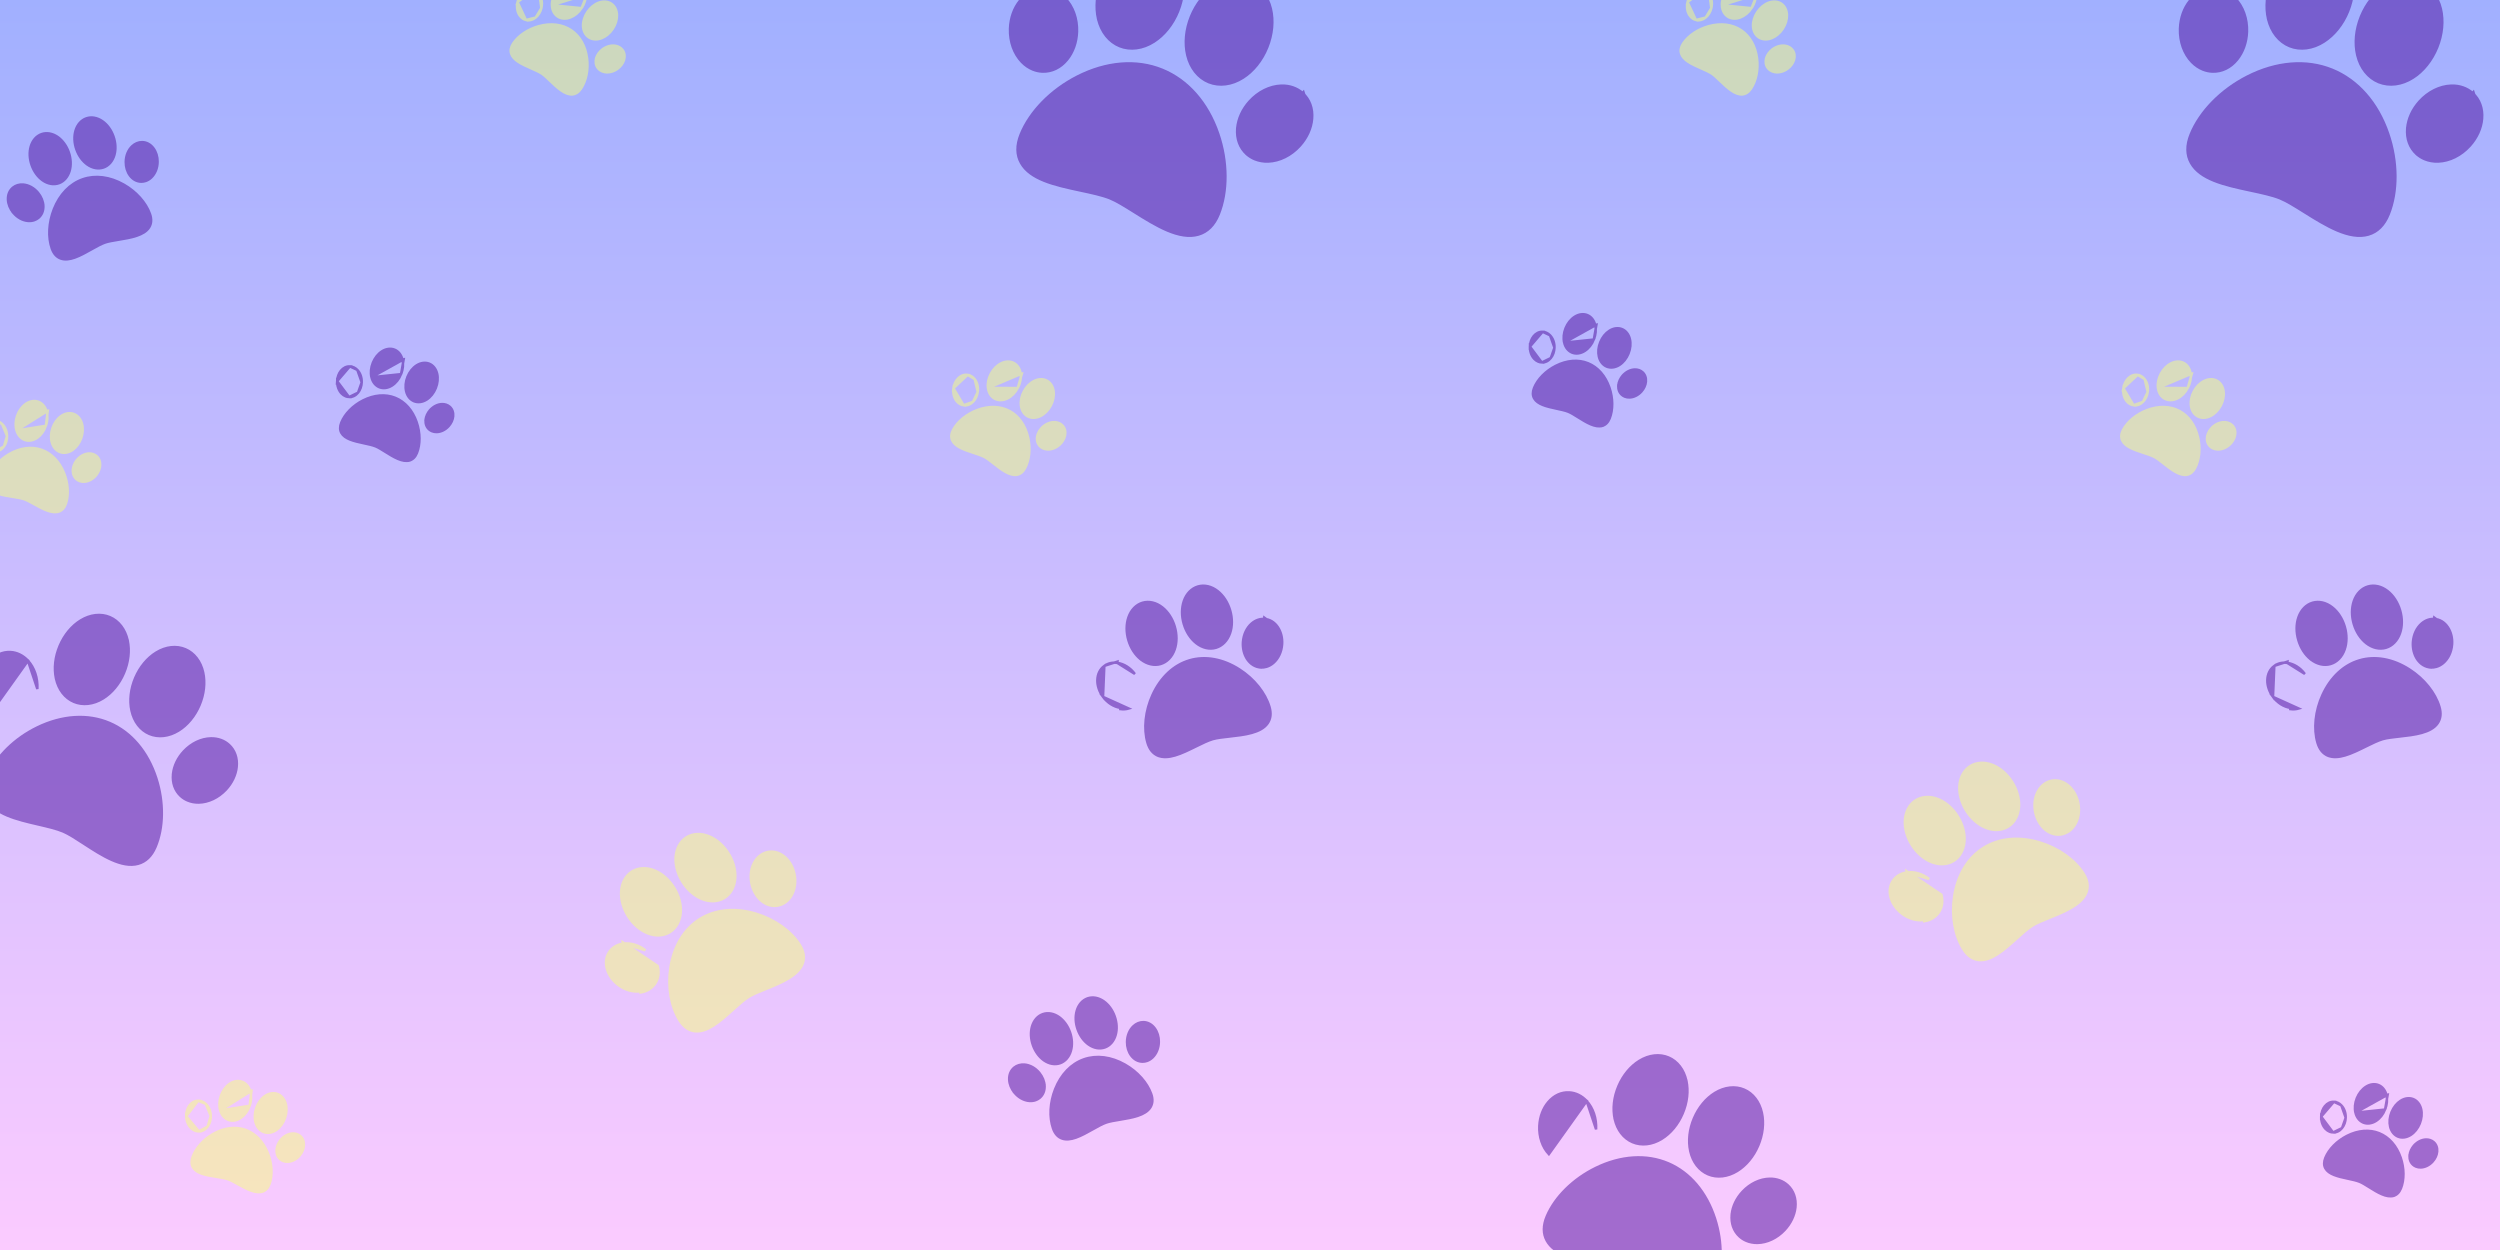 <svg width="2000" height="1000" viewBox="0 0 2000 1000" fill="none" xmlns="http://www.w3.org/2000/svg">
<rect x="0" y="0" width="2000" height="1000" fill="#808080" stroke="none"/>
<g clip-path="url(#clip0)">
<rect width="2000" height="1000" fill="url(#paint0_linear)"/>
<g opacity="0.5">
<path d="M922.039 555.906L922.039 555.906C928.535 541.724 939.068 531.946 951.641 528.254C964.214 524.563 978.361 527.096 991.493 535.516C1003.31 543.094 1012.29 554.336 1015.58 565.517C1017.12 570.779 1016.55 575.178 1014.05 578.72C1011.4 582.483 1006.85 584.797 1001.33 586.326C995.828 587.853 989.533 588.552 983.535 589.216L983.632 590.096L983.535 589.216L983.446 589.226C978.399 589.785 973.497 590.328 970.153 591.31C966.292 592.443 961.582 594.77 956.716 597.173L956.647 597.207C950.996 599.998 945.347 602.785 940.005 604.353C934.987 605.827 930.39 606.177 926.412 604.56L926.035 605.487L926.412 604.56C922.423 602.939 919.566 599.512 917.996 594.164C914.714 582.983 916.193 568.67 922.039 555.906Z" fill="#4B0B9D" stroke="#4B0B9D" stroke-width="2"/>
<path d="M974.146 472.875L974.146 472.875C978.693 476.455 982.245 481.909 984.108 488.255C985.971 494.601 985.931 501.11 984.041 506.58C981.988 512.522 977.848 516.719 972.754 518.214C967.661 519.709 961.909 518.417 956.97 514.527C952.424 510.947 948.871 505.492 947.008 499.147C945.145 492.801 945.186 486.292 947.075 480.822C949.128 474.88 953.268 470.683 958.362 469.188C963.455 467.693 969.207 468.985 974.146 472.875Z" fill="#4B0B9D" stroke="#4B0B9D" stroke-width="2"/>
<path d="M1022.36 501.852L1022.36 501.852C1019.65 497.747 1015.75 495.403 1011.41 495.149M1022.36 501.852L1011.41 495.149M1022.36 501.852C1024.82 505.572 1026.02 510.371 1025.69 515.372L1025.69 515.441C1025.27 521.538 1022.67 526.989 1018.62 530.437L1018.62 530.437C1016.95 531.864 1015.07 532.881 1013.13 533.453C1011.66 533.884 1010.14 534.063 1008.64 533.975L1008.58 534.974L1008.64 533.975C1004.29 533.721 1000.4 531.377 997.682 527.273L996.848 527.824L997.682 527.273C995.22 523.552 994.022 518.754 994.35 513.752L993.354 513.687L994.35 513.752C994.752 507.627 997.355 502.148 1001.42 498.687L1001.42 498.687C1004.36 496.184 1007.91 494.944 1011.41 495.149M1022.36 501.852L1011.47 494.151L1011.41 495.149" fill="#4B0B9D" stroke="#4B0B9D" stroke-width="2"/>
<path d="M912.666 527.534L912.048 528.319L912.666 527.534C908.12 523.954 904.568 518.499 902.705 512.153C900.842 505.808 900.882 499.298 902.771 493.829C904.824 487.886 908.965 483.69 914.058 482.195C919.152 480.699 924.904 481.991 929.843 485.881C934.389 489.461 937.941 494.916 939.804 501.262C941.667 507.608 941.627 514.117 939.738 519.586C937.685 525.529 933.545 529.725 928.451 531.221C923.357 532.716 917.606 531.424 912.666 527.534Z" fill="#4B0B9D" stroke="#4B0B9D" stroke-width="2"/>
<path d="M893.917 529.296L893.783 530.286C889.956 529.769 886.299 530.646 883.467 532.709L893.917 529.296ZM893.917 529.296L893.783 530.286M893.917 529.296L893.783 530.286M882.421 557.501L882.379 557.445C879.4 553.415 877.814 548.73 877.874 544.269C877.94 539.349 879.949 535.272 883.467 532.709L882.421 557.501ZM882.421 557.501C886.068 562.405 891.2 565.586 896.471 566.298C896.471 566.298 896.471 566.298 896.471 566.298L896.337 567.289C898.651 567.601 900.92 567.435 903.009 566.822L882.421 557.501ZM893.783 530.286C899.073 531.001 904.225 534.203 907.874 539.139L893.783 530.286Z" fill="#4B0B9D" stroke="#4B0B9D" stroke-width="2"/>
</g>
<g opacity="0.5">
<path d="M290.333 320.386L290.333 320.386C299.266 315.829 308.445 315.118 316.208 318.256C323.97 321.393 330.078 328.282 333.337 337.766C336.272 346.306 336.304 355.543 333.512 362.452C332.211 365.672 330.225 367.586 327.654 368.343L327.937 369.302L327.654 368.343C324.906 369.152 321.758 368.535 318.367 367.105C314.986 365.679 311.53 363.518 308.21 361.44L308.136 361.393C305.365 359.659 302.636 357.95 300.512 357.092C298.066 356.103 294.713 355.386 291.293 354.654L291.219 354.638C287.217 353.781 283.257 352.931 279.946 351.592C276.835 350.335 274.444 348.704 273.129 346.382L273.129 346.382C271.82 344.069 271.731 341.295 273.055 338.019C275.847 331.11 282.289 324.489 290.333 320.386Z" fill="#4B0B9D" stroke="#4B0B9D" stroke-width="2"/>
<path d="M349.712 298.923L349.712 298.923C350.563 302.491 350.185 306.617 348.602 310.533C347.02 314.448 344.425 317.678 341.334 319.653C337.979 321.796 334.306 322.234 331.239 320.995C328.173 319.755 325.835 316.888 324.912 313.016C324.061 309.448 324.439 305.322 326.021 301.407C327.603 297.491 330.199 294.261 333.29 292.286C336.644 290.143 340.317 289.705 343.384 290.944C346.451 292.184 348.788 295.051 349.712 298.923Z" fill="#4B0B9D" stroke="#4B0B9D" stroke-width="2"/>
<path d="M362.548 332.933L362.548 332.933C362.309 335.729 361.024 338.579 358.892 340.937L358.861 340.971C356.252 343.841 352.824 345.514 349.487 345.633L349.487 345.633C348.109 345.683 346.796 345.453 345.624 344.979C344.74 344.621 343.934 344.125 343.235 343.502L343.235 343.502C341.221 341.707 340.218 339.063 340.481 335.982L339.485 335.897L340.481 335.982C340.719 333.186 342.004 330.336 344.137 327.977L343.396 327.307L344.137 327.977C346.751 325.087 350.192 323.401 353.542 323.281L353.542 323.281C355.96 323.195 358.172 323.967 359.794 325.413C361.807 327.207 362.811 329.851 362.548 332.933Z" fill="#4B0B9D" stroke="#4B0B9D" stroke-width="2"/>
<path d="M297.167 301.803L297.167 301.803C298.09 305.675 300.427 308.542 303.494 309.782C306.561 311.021 310.234 310.583 313.589 308.44C316.68 306.465 319.275 303.235 320.857 299.32L297.167 301.803ZM297.167 301.803C296.316 298.235 296.694 294.109 298.276 290.193C299.858 286.278 302.454 283.048 305.545 281.073C308.899 278.93 312.572 278.492 315.639 279.731C318.706 280.971 321.043 283.838 321.966 287.71L322.939 287.478M297.167 301.803L322.939 287.478M322.939 287.478L321.966 287.71C322.817 291.278 322.439 295.404 320.857 299.32L322.939 287.478Z" fill="#4B0B9D" stroke="#4B0B9D" stroke-width="2"/>
<path d="M285.868 295.931L285.868 295.931C284.189 294.188 282.061 293.207 279.89 293.12L285.868 295.931ZM285.868 295.931C288.194 298.345 289.498 301.948 289.369 305.843M285.868 295.931L289.369 305.843M269.751 304.957L269.753 304.912C269.858 301.734 270.914 298.791 272.685 296.615C274.637 294.216 277.195 293.012 279.89 293.12L269.751 304.957ZM269.751 304.957C269.634 308.834 270.937 312.419 273.254 314.824C274.211 315.817 275.315 316.564 276.487 317.037C277.371 317.395 278.296 317.598 279.231 317.635L269.751 304.957ZM289.369 305.843C289.264 309.021 288.208 311.964 286.437 314.14L289.369 305.843ZM286.437 314.14C284.485 316.539 281.927 317.743 279.232 317.635L286.437 314.14Z" fill="#4B0B9D" stroke="#4B0B9D" stroke-width="2"/>
</g>
<g opacity="0.5">
<path d="M431.079 20.951L431.079 20.951C440.752 18.305 449.884 19.476 456.846 24.126C463.809 28.776 468.388 36.763 469.65 46.711C470.787 55.67 468.941 64.721 464.802 70.918C462.873 73.805 460.539 75.276 457.869 75.495L457.95 76.491L457.869 75.495C455.014 75.728 452.057 74.484 449.027 72.394C446.007 70.31 443.063 67.492 440.234 64.781L440.171 64.721C437.811 62.459 435.486 60.231 433.582 58.959C431.388 57.494 428.251 56.11 425.051 54.697L424.982 54.667C421.238 53.014 417.533 51.376 414.563 49.393C411.773 47.529 409.764 45.446 408.948 42.905L408.948 42.905C408.137 40.374 408.614 37.64 410.576 34.701C414.715 28.505 422.368 23.332 431.079 20.951Z" fill="#F5FF7D" stroke="#F5FF7D" stroke-width="2"/>
<path d="M493.581 12.01L493.581 12.01C493.689 15.676 492.48 19.64 490.134 23.151C487.789 26.663 484.591 29.298 481.163 30.603C477.443 32.019 473.758 31.701 471.007 29.864C468.256 28.027 466.551 24.745 466.434 20.766C466.326 17.099 467.535 13.136 469.881 9.624C472.226 6.112 475.424 3.478 478.852 2.172C482.572 0.756 486.257 1.074 489.008 2.911C491.759 4.748 493.464 8.031 493.581 12.01Z" fill="#F5FF7D" stroke="#F5FF7D" stroke-width="2"/>
<path d="M499.234 47.919L499.234 47.919C498.432 50.608 496.594 53.137 494.026 55.013L493.99 55.04C490.851 57.319 487.155 58.26 483.864 57.699L483.864 57.699C482.504 57.467 481.266 56.974 480.214 56.272C479.421 55.742 478.733 55.093 478.175 54.34L478.175 54.34C476.569 52.174 476.124 49.381 477.008 46.417L476.05 46.132L477.008 46.417C477.81 43.728 479.648 41.199 482.215 39.324L481.626 38.517L482.215 39.324C485.362 37.025 489.074 36.074 492.378 36.638L492.378 36.638C494.764 37.045 496.773 38.251 498.067 39.996C499.673 42.163 500.118 44.956 499.234 47.919Z" fill="#F5FF7D" stroke="#F5FF7D" stroke-width="2"/>
<path d="M441.548 4.145L441.548 4.145C441.665 8.124 443.37 11.407 446.121 13.244C448.872 15.081 452.557 15.399 456.277 13.982C459.706 12.677 462.903 10.043 465.249 6.531L441.548 4.145ZM441.548 4.145C441.441 0.478 442.65 -3.485 444.995 -6.996C447.34 -10.508 450.538 -13.143 453.966 -14.448C457.686 -15.865 461.372 -15.547 464.123 -13.709C466.873 -11.872 468.579 -8.59 468.696 -4.611L469.695 -4.64M441.548 4.145L469.695 -4.64M469.695 -4.64L468.696 -4.611C468.803 -0.944 467.594 3.019 465.249 6.531L469.695 -4.64Z" fill="#F5FF7D" stroke="#F5FF7D" stroke-width="2"/>
<path d="M431.68 -3.902L431.68 -3.902C430.39 -5.95 428.506 -7.343 426.399 -7.87L431.68 -3.902ZM431.68 -3.902C433.466 -1.065 434.01 2.727 433.092 6.515M431.68 -3.902L433.092 6.515M414.064 1.658L414.075 1.615C414.824 -1.476 416.456 -4.142 418.633 -5.913C421.031 -7.864 423.782 -8.524 426.398 -7.87L414.064 1.658ZM414.064 1.658C413.161 5.431 413.707 9.206 415.487 12.031C416.223 13.199 417.151 14.154 418.203 14.856C418.996 15.386 419.86 15.772 420.768 15.999L414.064 1.658ZM433.092 6.515C432.343 9.605 430.71 12.272 428.534 14.043L433.092 6.515ZM428.534 14.043C426.136 15.994 423.386 16.653 420.768 15.999L428.534 14.043Z" fill="#F5FF7D" stroke="#F5FF7D" stroke-width="2"/>
</g>
<g opacity="0.5">
<path d="M781.589 328.124L781.589 328.124C790.958 324.546 800.16 324.819 807.543 328.766C814.927 332.714 820.264 340.215 822.493 349.993C824.5 358.798 823.546 367.986 820.033 374.557C818.396 377.619 816.216 379.311 813.58 379.789L813.759 380.773L813.58 379.789C810.762 380.301 807.697 379.351 804.478 377.567C801.268 375.788 798.063 373.271 794.983 370.85L794.914 370.796C792.345 368.776 789.813 366.786 787.794 365.706C785.467 364.462 782.21 363.391 778.887 362.298L778.815 362.274C774.928 360.996 771.081 359.727 767.931 358.043C764.972 356.462 762.769 354.584 761.71 352.135L761.71 352.135C760.654 349.696 760.862 346.928 762.528 343.812C766.042 337.241 773.153 331.345 781.589 328.124Z" fill="#F5FF7D" stroke="#F5FF7D" stroke-width="2"/>
<path d="M842.919 313.119L842.919 313.119C843.384 316.758 842.568 320.82 840.577 324.544C838.586 328.268 835.661 331.203 832.377 332.837C828.813 334.61 825.114 334.653 822.197 333.094C819.28 331.534 817.262 328.434 816.757 324.485C816.292 320.847 817.107 316.785 819.099 313.061C821.09 309.336 824.015 306.402 827.299 304.768C830.863 302.995 834.562 302.951 837.479 304.511C840.396 306.071 842.414 309.17 842.919 313.119Z" fill="#F5FF7D" stroke="#F5FF7D" stroke-width="2"/>
<path d="M852.053 348.304L852.053 348.304C851.517 351.059 849.936 353.755 847.563 355.873L847.53 355.903C844.629 358.478 841.042 359.776 837.712 359.538L837.712 359.538C836.336 359.44 835.055 359.072 833.94 358.476C833.099 358.026 832.35 357.446 831.722 356.752L831.722 356.752C829.912 354.753 829.196 352.017 829.787 348.981L828.805 348.79L829.787 348.981C830.322 346.227 831.904 343.53 834.276 341.412L833.611 340.667L834.276 341.412C837.183 338.817 840.784 337.508 844.128 337.747L844.128 337.747C846.542 337.919 848.659 338.922 850.117 340.533C851.927 342.532 852.643 345.268 852.053 348.304Z" fill="#F5FF7D" stroke="#F5FF7D" stroke-width="2"/>
<path d="M790.366 310.376L790.366 310.376C790.871 314.324 792.889 317.424 795.806 318.984C798.724 320.544 802.422 320.5 805.986 318.727C809.271 317.093 812.196 314.158 814.187 310.434L790.366 310.376ZM790.366 310.376C789.901 306.737 790.717 302.675 792.708 298.951C794.699 295.227 797.624 292.292 800.909 290.658C804.472 288.885 808.171 288.841 811.088 290.401C814.006 291.961 816.024 295.061 816.528 299.009L817.52 298.882M790.366 310.376L817.52 298.882M817.52 298.882L816.528 299.009C816.994 302.648 816.178 306.71 814.187 310.434L817.52 298.882Z" fill="#F5FF7D" stroke="#F5FF7D" stroke-width="2"/>
<path d="M779.759 303.332L779.759 303.332C778.275 301.42 776.265 300.217 774.115 299.899L779.759 303.332ZM779.759 303.332C781.814 305.98 782.726 309.702 782.182 313.56M779.759 303.332L782.182 313.56M762.771 310.586L762.777 310.542C763.221 307.393 764.585 304.58 766.578 302.605C768.775 300.429 771.447 299.504 774.115 299.899L762.771 310.586ZM762.771 310.586C762.241 314.429 763.153 318.133 765.201 320.771C766.047 321.861 767.064 322.72 768.179 323.317C769.02 323.766 769.918 324.067 770.844 324.204L762.771 310.586ZM782.182 313.56C781.739 316.71 780.375 319.523 778.382 321.498L782.182 313.56ZM778.382 321.498C776.185 323.674 773.513 324.599 770.844 324.204L778.382 321.498Z" fill="#F5FF7D" stroke="#F5FF7D" stroke-width="2"/>
</g>
<g opacity="0.5">
<path d="M7.353 363.275L7.353 363.275C16.033 358.254 25.162 357.06 33.079 359.783C40.996 362.507 47.458 369.064 51.212 378.363C54.594 386.737 55.114 395.96 52.689 403.006C51.56 406.289 49.677 408.306 47.151 409.198L47.483 410.141L47.151 409.198C44.449 410.151 41.273 409.7 37.811 408.451C34.359 407.205 30.794 405.23 27.369 403.329L27.293 403.286C24.435 401.701 21.619 400.138 19.453 399.393C16.958 398.535 13.572 397.995 10.118 397.445L10.043 397.433C6.002 396.788 2.002 396.148 -1.375 394.986C-4.548 393.895 -7.021 392.392 -8.457 390.142L-8.457 390.142C-9.886 387.902 -10.121 385.136 -8.972 381.794C-6.548 374.748 -0.465 367.797 7.353 363.275Z" fill="#F5FF7D" stroke="#F5FF7D" stroke-width="2"/>
<path d="M65.517 338.711L65.517 338.711C66.555 342.229 66.395 346.369 65.021 350.363C63.647 354.356 61.226 357.718 58.243 359.854C55.007 362.171 51.362 362.802 48.234 361.726C45.106 360.65 42.621 357.91 41.495 354.092C40.457 350.574 40.616 346.433 41.99 342.44C43.364 338.447 45.785 335.085 48.768 332.949C52.005 330.632 55.649 330.001 58.777 331.077C61.905 332.153 64.39 334.893 65.517 338.711Z" fill="#F5FF7D" stroke="#F5FF7D" stroke-width="2"/>
<path d="M80.128 371.996L80.128 371.996C80.038 374.801 78.905 377.715 76.899 380.183L76.871 380.218C74.416 383.221 71.082 385.073 67.756 385.368L67.755 385.368C66.381 385.49 65.059 385.329 63.863 384.918C62.961 384.608 62.13 384.154 61.399 383.569L61.399 383.569C59.294 381.883 58.153 379.296 58.253 376.205L57.253 376.172L58.253 376.205C58.343 373.4 59.476 370.487 61.482 368.019L60.707 367.389L61.482 368.019C63.939 364.994 67.287 363.129 70.626 362.833L70.626 362.833C73.037 362.619 75.286 363.273 76.982 364.632C79.087 366.318 80.228 368.905 80.128 371.996Z" fill="#F5FF7D" stroke="#F5FF7D" stroke-width="2"/>
<path d="M13.197 344.358L13.197 344.358C14.323 348.176 16.808 350.916 19.936 351.992C23.064 353.068 26.709 352.437 29.945 350.119C32.928 347.984 35.349 344.622 36.723 340.628L13.197 344.358ZM13.197 344.358C12.159 340.839 12.318 336.699 13.692 332.706C15.066 328.712 17.487 325.35 20.47 323.215C23.706 320.898 27.351 320.267 30.479 321.343C33.607 322.419 36.092 325.158 37.218 328.976L38.178 328.693M13.197 344.358L38.178 328.693M38.178 328.693L37.219 328.976C38.256 332.495 38.097 336.635 36.723 340.628L38.178 328.693Z" fill="#F5FF7D" stroke="#F5FF7D" stroke-width="2"/>
<path d="M1.604 339.09L1.604 339.09C-0.165 337.438 -2.341 336.57 -4.514 336.597L1.604 339.09ZM1.604 339.09C4.054 341.377 5.546 344.907 5.623 348.803M1.604 339.09L5.623 348.803M-14.014 348.952L-14.015 348.908C-14.078 345.729 -13.179 342.734 -11.525 340.468C-9.702 337.97 -7.211 336.632 -4.514 336.597L-14.014 348.952ZM-14.014 348.952C-13.927 352.831 -12.437 356.342 -9.997 358.621C-8.988 359.563 -7.847 360.25 -6.651 360.661C-5.749 360.971 -4.815 361.125 -3.879 361.113L-14.014 348.952ZM5.623 348.803C5.685 351.982 4.786 354.977 3.132 357.243L5.623 348.803ZM3.132 357.243C1.31 359.741 -1.182 361.079 -3.879 361.113L3.132 357.243Z" fill="#F5FF7D" stroke="#F5FF7D" stroke-width="2"/>
</g>
<g opacity="0.5">
<path d="M43.104 167.348L43.104 167.348C47.802 155.464 55.987 147.025 66.088 143.468C76.188 139.911 87.855 141.361 98.963 147.679C108.962 153.367 116.79 162.171 119.953 171.156C121.436 175.368 121.159 178.944 119.296 181.904C117.312 185.056 113.729 187.136 109.283 188.626C104.847 190.113 99.726 190.96 94.829 191.766L94.742 191.781C90.635 192.457 86.624 193.118 83.907 194.075C80.774 195.178 76.999 197.299 73.119 199.478L73.052 199.516C68.533 202.054 64.032 204.579 59.734 206.092C55.696 207.514 51.984 207.988 48.704 206.854L48.704 206.854C45.423 205.719 42.962 203.08 41.454 198.797C38.29 189.812 38.875 178.046 43.104 167.348Z" fill="#4B0B9D" stroke="#4B0B9D" stroke-width="2"/>
<path d="M81.984 97.016L81.984 97.016C85.837 99.732 88.969 104.022 90.764 109.118C92.559 114.215 92.805 119.521 91.504 124.052C90.091 128.972 86.912 132.546 82.86 133.972C78.808 135.399 74.091 134.606 69.907 131.657C66.054 128.94 62.922 124.651 61.127 119.554C59.333 114.458 59.086 109.152 60.387 104.621C61.8 99.7 64.98 96.127 69.031 94.7C73.083 93.273 77.8 94.066 81.984 97.016Z" fill="#4B0B9D" stroke="#4B0B9D" stroke-width="2"/>
<path d="M122.776 118.658L122.776 118.658C124.933 121.569 126.116 125.416 126.065 129.5L126.064 129.557C125.988 134.538 124.108 139.076 120.974 142.045L120.974 142.045C119.678 143.273 118.205 144.175 116.656 144.721C115.487 145.132 114.273 145.341 113.054 145.335L113.054 145.335C109.54 145.316 106.292 143.594 103.914 140.383L103.178 140.929L103.914 140.383C101.758 137.472 100.575 133.625 100.626 129.54L99.725 129.529L100.626 129.54C100.689 124.537 102.571 119.976 105.717 116.996L105.717 116.996C107.99 114.842 110.806 113.69 113.637 113.706C117.151 113.725 120.398 115.447 122.776 118.658Z" fill="#4B0B9D" stroke="#4B0B9D" stroke-width="2"/>
<path d="M46.191 109.619L46.767 108.802L46.191 109.619C50.044 112.335 53.176 116.625 54.971 121.722C56.765 126.819 57.012 132.124 55.711 136.655C54.298 141.576 51.118 145.149 47.066 146.576C43.015 148.003 38.298 147.21 34.113 144.26L33.58 145.017L34.113 144.26C30.26 141.544 27.128 137.254 25.334 132.158C23.539 127.061 23.293 121.755 24.594 117.224C26.006 112.304 29.186 108.73 33.238 107.303C37.29 105.877 42.007 106.669 46.191 109.619Z" fill="#4B0B9D" stroke="#4B0B9D" stroke-width="2"/>
<path d="M10.631 170.203L10.594 170.159C7.996 167.008 6.507 163.269 6.364 159.649C6.206 155.656 7.658 152.28 10.385 150.063C12.581 148.278 15.497 147.41 18.619 147.665L18.695 146.734L18.619 147.665C22.937 148.016 27.262 150.392 30.446 154.252C33.045 157.404 34.533 161.143 34.677 164.763L10.631 170.203ZM10.631 170.203C13.811 174.037 18.12 176.397 22.422 176.747C24.201 176.892 25.915 176.672 27.464 176.126C28.633 175.715 29.71 175.117 30.656 174.349C33.383 172.132 34.835 168.755 34.677 164.763L10.631 170.203Z" fill="#4B0B9D" stroke="#4B0B9D" stroke-width="2"/>
</g>
<g opacity="0.5">
<path d="M536.378 773.975L536.378 773.975C539.062 756.769 547.42 743.06 559.826 735.274C572.232 727.488 588.211 725.923 604.872 730.988C619.864 735.546 632.925 744.9 639.845 755.927C643.108 761.126 643.843 766.052 642.217 770.648C640.491 775.526 636.287 779.402 630.823 782.717C625.368 786.027 618.817 788.686 612.585 791.213L612.503 791.247C607.249 793.377 602.162 795.44 598.879 797.501C595.089 799.879 590.745 803.795 586.246 807.851L586.189 807.902C580.973 812.605 575.747 817.311 570.48 820.617C565.532 823.722 560.68 825.504 555.885 824.97L555.775 825.959L555.885 824.97C551.073 824.434 546.944 821.596 543.628 816.313C536.707 805.287 533.963 789.457 536.378 773.975Z" fill="#F5FF7D" stroke="#F5FF7D" stroke-width="2"/>
<path d="M540.527 685.869C540.934 678.844 544.122 673.052 549.171 669.883C554.22 666.715 560.822 666.362 567.326 669.051L567.326 669.051C573.311 671.525 578.789 676.318 582.718 682.578C586.647 688.838 588.58 695.856 588.206 702.321C587.799 709.347 584.611 715.139 579.562 718.308C574.513 721.476 567.911 721.829 561.408 719.14C555.423 716.666 549.944 711.873 546.016 705.613C542.087 699.352 540.153 692.335 540.527 685.869ZM540.527 685.869L539.529 685.812L540.527 685.869Z" fill="#F5FF7D" stroke="#F5FF7D" stroke-width="2"/>
<path d="M627.849 685.557L627.849 685.557C631.637 688.821 634.385 693.628 635.551 699.114L635.567 699.19C636.969 705.882 635.827 712.547 632.505 717.501L632.505 717.501C631.131 719.551 629.415 721.221 627.483 722.433C626.026 723.348 624.444 724.003 622.788 724.368C618.011 725.419 613.088 724.07 608.909 720.469L608.257 721.227L608.909 720.469C605.122 717.206 602.374 712.398 601.209 706.912L600.238 707.119L601.208 706.912C599.781 700.195 600.92 693.497 604.254 688.525L604.254 688.525C606.666 684.928 610.123 682.505 613.97 681.658C618.748 680.607 623.67 681.956 627.849 685.557Z" fill="#F5FF7D" stroke="#F5FF7D" stroke-width="2"/>
<path d="M517.811 746.502L517.429 747.426L517.811 746.502C511.825 744.027 506.347 739.234 502.418 732.974C498.49 726.714 496.556 719.697 496.93 713.231C497.337 706.205 500.525 700.414 505.574 697.245C510.623 694.076 517.225 693.724 523.728 696.413C529.713 698.887 535.192 703.68 539.121 709.94C543.05 716.2 544.983 723.218 544.609 729.683C544.202 736.709 541.014 742.501 535.965 745.67C530.916 748.838 524.314 749.191 517.811 746.502Z" fill="#F5FF7D" stroke="#F5FF7D" stroke-width="2"/>
<path d="M498.272 753.962L498.413 754.951C494.124 755.558 490.438 757.619 488.003 760.715C484.979 764.56 484.053 769.58 485.479 774.908C486.771 779.738 489.905 784.304 494.338 787.738L494.399 787.786C499.817 791.958 506.316 793.828 512.22 792.991C512.22 792.991 512.22 792.991 512.22 792.991L512.36 793.982C514.937 793.616 517.321 792.751 519.377 791.461C520.929 790.487 522.294 789.271 523.415 787.846C526.657 783.724 527.617 778.372 526.12 772.775L498.272 753.962ZM498.272 753.962L498.413 754.951M498.272 753.962L498.413 754.951M498.413 754.951C504.339 754.111 510.865 755.998 516.294 760.204L498.413 754.951Z" fill="#F5FF7D" stroke="#F5FF7D" stroke-width="2"/>
</g>
<g opacity="0.5">
<path d="M29.699 582.039L29.699 582.039C49.733 572.255 70.266 570.983 87.546 578.331C104.826 585.678 118.155 601.348 125.007 622.565C131.172 641.653 130.896 662.242 124.357 677.62C121.263 684.897 116.581 689.337 110.483 691.018C104.026 692.798 96.831 691.194 89.356 687.882C81.892 684.574 74.315 679.64 67.132 674.959L66.586 675.797L67.132 674.959L67.056 674.91C60.982 670.951 55.13 667.138 50.603 665.213C45.372 662.989 38.124 661.303 30.582 659.548L30.508 659.531C21.788 657.501 13.025 655.459 5.701 652.345C-1.182 649.418 -6.65 645.604 -9.627 640.111L-10.439 640.551L-9.627 640.111C-12.621 634.586 -12.643 628.094 -9.5 620.703C-2.961 605.324 11.675 590.842 29.699 582.039Z" fill="#4B0B9D" stroke="#4B0B9D" stroke-width="2"/>
<path d="M159.565 564.187C155.85 572.922 149.873 580.122 142.773 584.487C135.054 589.232 126.572 590.143 119.479 587.127C112.387 584.111 107.158 577.37 105.22 568.519C103.437 560.378 104.476 551.078 108.191 542.342C111.905 533.607 117.882 526.407 124.983 522.042C132.701 517.297 141.184 516.386 148.276 519.402C155.369 522.418 160.598 529.159 162.535 538.01L162.535 538.01C164.318 546.151 163.279 555.451 159.565 564.187Z" fill="#4B0B9D" stroke="#4B0B9D" stroke-width="2"/>
<path d="M189.346 613.568L189.346 613.568C188.68 619.987 185.617 626.435 180.683 631.702L180.616 631.774C174.583 638.179 166.701 641.89 159.009 642.03L159.009 642.03C155.822 642.088 152.785 641.504 150.071 640.349C148.023 639.479 146.157 638.284 144.545 636.792C139.893 632.489 137.695 626.257 138.43 619.171L137.436 619.068L138.43 619.171C139.097 612.752 142.16 606.305 147.094 601.038L146.493 600.476L147.094 601.038C153.135 594.588 161.048 590.85 168.768 590.71L168.768 590.71C174.358 590.608 179.486 592.482 183.231 595.947C187.883 600.25 190.081 606.482 189.346 613.568Z" fill="#4B0B9D" stroke="#4B0B9D" stroke-width="2"/>
<path d="M102.113 512.318L103.09 512.104L102.113 512.318C103.896 520.459 102.857 529.759 99.142 538.495C95.428 547.231 89.451 554.43 82.351 558.795C74.632 563.54 66.149 564.451 59.057 561.435C51.964 558.42 46.736 551.678 44.798 542.827L43.821 543.041L44.798 542.827C43.015 534.685 44.054 525.386 47.769 516.65C51.483 507.915 57.46 500.715 64.561 496.35C72.279 491.605 80.762 490.694 87.854 493.71C94.947 496.726 100.176 503.467 102.113 512.318Z" fill="#4B0B9D" stroke="#4B0B9D" stroke-width="2"/>
<path d="M23.02 527.744L22.287 528.424C18.482 524.328 13.574 521.936 8.481 521.642C2.153 521.277 -3.859 524.017 -8.452 529.463C-12.613 534.395 -15.131 541.075 -15.502 548.282L-15.507 548.381C-15.934 557.17 -13.138 565.421 -7.903 571.058L23.02 527.744ZM23.02 527.744L22.287 528.424M23.02 527.744L22.287 528.424M22.287 528.424C27.542 534.082 30.339 542.374 29.886 551.2L22.287 528.424Z" fill="#4B0B9D" stroke="#4B0B9D" stroke-width="2"/>
</g>
<g opacity="0.5">
<path d="M861.778 61.346L861.778 61.346C885.071 49.447 909.144 47.516 929.59 55.78C950.037 64.043 966.008 82.158 974.493 106.901C982.125 129.157 982.24 153.319 974.886 171.513C971.401 180.137 965.976 185.481 958.809 187.596C951.227 189.834 942.721 188.089 933.885 184.361C925.058 180.638 916.068 175.01 907.56 169.681L907.029 170.528L907.56 169.681L907.484 169.633C900.276 165.119 893.352 160.782 888.024 158.629C881.864 156.139 873.352 154.319 864.472 152.421L864.397 152.405C854.146 150.213 843.825 148.002 835.164 144.502C827.026 141.213 820.501 136.841 816.871 130.422L816.067 130.877L816.871 130.422C813.216 123.958 813.061 116.299 816.601 107.541C823.954 89.347 840.825 72.049 861.778 61.346Z" fill="#4B0B9D" stroke="#4B0B9D" stroke-width="2"/>
<path d="M1016.67 7.098L1016.67 7.098C1018.94 16.634 1017.91 27.584 1013.73 37.922C1009.56 48.259 1002.69 56.848 994.429 62.13C985.45 67.874 975.476 69.134 967.047 65.727C958.617 62.32 952.319 54.484 949.853 44.115C947.584 34.578 948.611 23.628 952.789 13.291C956.967 2.953 963.837 -5.635 972.095 -10.918C981.073 -16.662 991.047 -17.921 999.477 -14.514C1007.91 -11.107 1014.2 -3.272 1016.67 7.098Z" fill="#4B0B9D" stroke="#4B0B9D" stroke-width="2"/>
<path d="M1049.66 95.08L1049.66 95.08C1050.38 86.719 1047.66 79.411 1042.07 74.429M1049.66 95.08L1042.07 74.429M1049.66 95.08C1049.02 102.653 1045.55 110.303 1039.86 116.6L1039.78 116.687C1032.82 124.344 1023.63 128.881 1014.57 129.209L1014.57 129.209C1010.81 129.345 1007.22 128.72 1003.99 127.416C1001.56 126.432 999.333 125.062 997.398 123.336L996.733 124.082L997.398 123.336C991.814 118.353 989.093 111.046 989.809 102.684L988.817 102.599L989.809 102.684C990.458 95.111 993.928 87.462 999.617 81.165L999.007 80.613L999.617 81.165C1006.58 73.455 1015.81 68.885 1024.91 68.556L1024.91 68.556C1031.49 68.317 1037.58 70.418 1042.07 74.429M1049.66 95.08L1042.74 73.683L1042.07 74.429" fill="#4B0B9D" stroke="#4B0B9D" stroke-width="2"/>
<path d="M878.548 15.296L877.575 15.528L878.548 15.296C876.279 5.76 877.306 -5.19 881.484 -15.528C885.662 -25.865 892.532 -34.453 900.79 -39.736C909.768 -45.48 919.742 -46.74 928.172 -43.333C936.602 -39.926 942.899 -32.09 945.365 -21.721C947.633 -12.184 946.606 -1.234 942.429 9.104C938.251 19.442 931.381 28.029 923.123 33.312C914.145 39.056 904.171 40.316 895.741 36.909C887.311 33.502 881.014 25.666 878.548 15.296Z" fill="#4B0B9D" stroke="#4B0B9D" stroke-width="2"/>
<path d="M852.17 -1.257L852.889 -1.949L852.17 -1.257C858.48 5.297 861.944 14.996 861.597 25.382C861.313 33.864 858.493 41.777 853.699 47.674C848.404 54.184 841.371 57.55 833.891 57.252C831.301 57.149 828.747 56.588 826.313 55.604C823.086 54.3 820.068 52.253 817.463 49.547C811.176 43.018 807.716 33.366 808.032 23.024L808.036 22.908C808.32 14.426 811.139 6.513 815.935 0.616C821.229 -5.894 828.263 -9.259 835.742 -8.963C841.761 -8.723 847.6 -6.004 852.17 -1.257Z" fill="#4B0B9D" stroke="#4B0B9D" stroke-width="2"/>
</g>
<g opacity="0.5">
<path d="M1858.02 555.906L1858.02 555.906C1864.52 541.724 1875.05 531.946 1887.62 528.254C1900.2 524.563 1914.34 527.096 1927.47 535.516C1939.29 543.094 1948.27 554.336 1951.56 565.517C1953.1 570.779 1952.54 575.178 1950.03 578.72C1947.38 582.483 1942.83 584.797 1937.32 586.326C1931.81 587.853 1925.51 588.552 1919.52 589.216L1919.61 590.096L1919.52 589.216L1919.43 589.226C1914.38 589.785 1909.48 590.328 1906.13 591.31C1902.27 592.443 1897.56 594.77 1892.7 597.173L1892.63 597.207C1886.98 599.998 1881.33 602.785 1875.99 604.353C1870.97 605.827 1866.37 606.177 1862.39 604.56L1862.02 605.487L1862.39 604.56C1858.4 602.939 1855.55 599.512 1853.98 594.164C1850.69 582.983 1852.17 568.67 1858.02 555.906Z" fill="#4B0B9D" stroke="#4B0B9D" stroke-width="2"/>
<path d="M1910.13 472.875L1910.13 472.875C1914.67 476.455 1918.23 481.909 1920.09 488.255C1921.95 494.601 1921.91 501.11 1920.02 506.58C1917.97 512.522 1913.83 516.719 1908.74 518.214C1903.64 519.709 1897.89 518.417 1892.95 514.527C1888.4 510.947 1884.85 505.492 1882.99 499.147C1881.13 492.801 1881.17 486.292 1883.06 480.822C1885.11 474.88 1889.25 470.683 1894.34 469.188C1899.44 467.693 1905.19 468.985 1910.13 472.875Z" fill="#4B0B9D" stroke="#4B0B9D" stroke-width="2"/>
<path d="M1958.34 501.852L1958.34 501.852C1955.63 497.747 1951.73 495.403 1947.39 495.149M1958.34 501.852L1947.39 495.149M1958.34 501.852C1960.81 505.572 1962 510.371 1961.68 515.372L1961.67 515.441C1961.25 521.538 1958.66 526.989 1954.61 530.437L1954.61 530.437C1952.93 531.864 1951.06 532.881 1949.11 533.453C1947.64 533.884 1946.12 534.063 1944.62 533.975L1944.56 534.974L1944.62 533.975C1940.27 533.721 1936.38 531.377 1933.66 527.273L1932.83 527.824L1933.66 527.273C1931.2 523.552 1930 518.754 1930.33 513.752L1929.34 513.687L1930.33 513.752C1930.73 507.627 1933.34 502.148 1937.4 498.687L1937.4 498.687C1940.34 496.184 1943.89 494.944 1947.39 495.149M1958.34 501.852L1947.45 494.151L1947.39 495.149" fill="#4B0B9D" stroke="#4B0B9D" stroke-width="2"/>
<path d="M1848.65 527.534L1848.03 528.319L1848.65 527.534C1844.1 523.954 1840.55 518.499 1838.69 512.153C1836.82 505.808 1836.86 499.298 1838.75 493.829C1840.81 487.886 1844.95 483.69 1850.04 482.195C1855.13 480.699 1860.88 481.991 1865.82 485.881C1870.37 489.461 1873.92 494.916 1875.79 501.262C1877.65 507.608 1877.61 514.117 1875.72 519.586C1873.67 525.529 1869.53 529.725 1864.43 531.221C1859.34 532.716 1853.59 531.424 1848.65 527.534Z" fill="#4B0B9D" stroke="#4B0B9D" stroke-width="2"/>
<path d="M1829.9 529.296L1829.76 530.286C1825.94 529.769 1822.28 530.646 1819.45 532.709L1829.9 529.296ZM1829.9 529.296L1829.76 530.286M1829.9 529.296L1829.76 530.286M1818.4 557.501L1818.36 557.445C1815.38 553.415 1813.8 548.73 1813.86 544.269C1813.92 539.349 1815.93 535.272 1819.45 532.709L1818.4 557.501ZM1818.4 557.501C1822.05 562.405 1827.18 565.586 1832.45 566.298C1832.45 566.298 1832.45 566.298 1832.45 566.298L1832.32 567.289C1834.63 567.601 1836.9 567.435 1838.99 566.822L1818.4 557.501ZM1829.76 530.286C1835.05 531.001 1840.21 534.203 1843.86 539.139L1829.76 530.286Z" fill="#4B0B9D" stroke="#4B0B9D" stroke-width="2"/>
</g>
<g opacity="0.5">
<path d="M1877.53 908.71L1877.53 908.71C1886.46 904.153 1895.64 903.442 1903.4 906.58C1911.17 909.717 1917.27 916.606 1920.53 926.09C1923.47 934.63 1923.5 943.867 1920.71 950.776C1919.41 953.995 1917.42 955.91 1914.85 956.667L1915.13 957.626L1914.85 956.667C1912.1 957.476 1908.95 956.859 1905.56 955.429C1902.18 954.003 1898.73 951.842 1895.41 949.764L1895.33 949.717C1892.56 947.983 1889.83 946.274 1887.71 945.416C1885.26 944.427 1881.91 943.71 1878.49 942.978L1878.41 942.962C1874.41 942.105 1870.45 941.255 1867.14 939.916C1864.03 938.659 1861.64 937.028 1860.32 934.706L1860.32 934.706C1859.02 932.393 1858.93 929.619 1860.25 926.343C1863.04 919.434 1869.48 912.813 1877.53 908.71Z" fill="#4B0B9D" stroke="#4B0B9D" stroke-width="2"/>
<path d="M1936.91 887.247L1936.91 887.247C1937.76 890.815 1937.38 894.941 1935.8 898.857C1934.22 902.772 1931.62 906.002 1928.53 907.977C1925.17 910.12 1921.5 910.558 1918.44 909.319C1915.37 908.079 1913.03 905.212 1912.11 901.34C1911.26 897.772 1911.63 893.646 1913.22 889.731C1914.8 885.815 1917.39 882.585 1920.49 880.61C1923.84 878.467 1927.51 878.029 1930.58 879.268C1933.65 880.508 1935.98 883.375 1936.91 887.247Z" fill="#4B0B9D" stroke="#4B0B9D" stroke-width="2"/>
<path d="M1949.74 921.257L1949.74 921.257C1949.5 924.053 1948.22 926.903 1946.09 929.261L1946.06 929.295C1943.45 932.165 1940.02 933.838 1936.68 933.957L1936.68 933.957C1935.3 934.007 1933.99 933.777 1932.82 933.303C1931.94 932.945 1931.13 932.449 1930.43 931.826L1930.43 931.826C1928.42 930.031 1927.41 927.387 1927.68 924.306L1926.68 924.221L1927.68 924.306C1927.91 921.51 1929.2 918.66 1931.33 916.301L1930.59 915.631L1931.33 916.301C1933.95 913.411 1937.39 911.725 1940.74 911.605L1940.74 911.605C1943.16 911.519 1945.37 912.291 1946.99 913.737C1949 915.531 1950.01 918.175 1949.74 921.257Z" fill="#4B0B9D" stroke="#4B0B9D" stroke-width="2"/>
<path d="M1884.36 890.127L1884.36 890.127C1885.29 893.999 1887.62 896.866 1890.69 898.106C1893.76 899.345 1897.43 898.907 1900.78 896.764C1903.88 894.789 1906.47 891.559 1908.05 887.644L1884.36 890.127ZM1884.36 890.127C1883.51 886.559 1883.89 882.433 1885.47 878.517C1887.05 874.602 1889.65 871.372 1892.74 869.397C1896.09 867.254 1899.77 866.816 1902.83 868.055C1905.9 869.295 1908.24 872.162 1909.16 876.034L1910.13 875.802M1884.36 890.127L1910.13 875.802M1910.13 875.802L1909.16 876.034C1910.01 879.602 1909.63 883.728 1908.05 887.644L1910.13 875.802Z" fill="#4B0B9D" stroke="#4B0B9D" stroke-width="2"/>
<path d="M1873.06 884.255L1873.06 884.255C1871.38 882.512 1869.26 881.531 1867.09 881.444L1873.06 884.255ZM1873.06 884.255C1875.39 886.669 1876.69 890.272 1876.56 894.167M1873.06 884.255L1876.56 894.167M1856.95 893.281L1856.95 893.236C1857.05 890.058 1858.11 887.115 1859.88 884.939C1861.83 882.54 1864.39 881.336 1867.09 881.444L1856.95 893.281ZM1856.95 893.281C1856.83 897.158 1858.13 900.743 1860.45 903.148C1861.41 904.141 1862.51 904.888 1863.68 905.361C1864.57 905.719 1865.49 905.922 1866.43 905.959L1856.95 893.281ZM1876.56 894.167C1876.46 897.345 1875.4 900.288 1873.63 902.464L1876.56 894.167ZM1873.63 902.464C1871.68 904.863 1869.12 906.067 1866.43 905.959L1873.63 902.464Z" fill="#4B0B9D" stroke="#4B0B9D" stroke-width="2"/>
</g>
<g opacity="0.5">
<path d="M1244.53 292.71L1244.53 292.71C1253.46 288.153 1262.64 287.442 1270.4 290.58C1278.17 293.717 1284.27 300.606 1287.53 310.09C1290.47 318.63 1290.5 327.867 1287.71 334.776C1286.41 337.995 1284.42 339.91 1281.85 340.667L1282.13 341.626L1281.85 340.667C1279.1 341.476 1275.95 340.859 1272.56 339.429C1269.18 338.003 1265.73 335.842 1262.41 333.764L1262.33 333.717C1259.56 331.983 1256.83 330.274 1254.71 329.416C1252.26 328.427 1248.91 327.71 1245.49 326.978L1245.41 326.962C1241.41 326.105 1237.45 325.255 1234.14 323.916C1231.03 322.659 1228.64 321.028 1227.32 318.706L1227.32 318.706C1226.02 316.393 1225.93 313.619 1227.25 310.343C1230.04 303.434 1236.48 296.813 1244.53 292.71Z" fill="#4B0B9D" stroke="#4B0B9D" stroke-width="2"/>
<path d="M1303.91 271.247L1303.91 271.247C1304.76 274.815 1304.38 278.941 1302.8 282.857C1301.22 286.772 1298.62 290.002 1295.53 291.977C1292.17 294.12 1288.5 294.558 1285.43 293.319C1282.37 292.079 1280.03 289.212 1279.11 285.34C1278.26 281.772 1278.63 277.646 1280.22 273.731C1281.8 269.815 1284.39 266.585 1287.49 264.61C1290.84 262.467 1294.51 262.029 1297.58 263.268C1300.65 264.508 1302.98 267.375 1303.91 271.247Z" fill="#4B0B9D" stroke="#4B0B9D" stroke-width="2"/>
<path d="M1316.74 305.257L1316.74 305.257C1316.5 308.053 1315.22 310.903 1313.09 313.261L1313.06 313.295C1310.45 316.165 1307.02 317.838 1303.68 317.957L1303.68 317.957C1302.3 318.007 1300.99 317.777 1299.82 317.303C1298.94 316.945 1298.13 316.449 1297.43 315.826L1297.43 315.826C1295.42 314.031 1294.41 311.387 1294.68 308.306L1293.68 308.221L1294.68 308.306C1294.91 305.51 1296.2 302.66 1298.33 300.301L1297.59 299.631L1298.33 300.301C1300.95 297.411 1304.39 295.725 1307.74 295.605L1307.74 295.605C1310.16 295.519 1312.37 296.291 1313.99 297.737C1316 299.531 1317.01 302.175 1316.74 305.257Z" fill="#4B0B9D" stroke="#4B0B9D" stroke-width="2"/>
<path d="M1251.36 274.127L1251.36 274.127C1252.29 277.999 1254.62 280.866 1257.69 282.106C1260.76 283.345 1264.43 282.907 1267.78 280.764C1270.88 278.789 1273.47 275.559 1275.05 271.644L1251.36 274.127ZM1251.36 274.127C1250.51 270.559 1250.89 266.433 1252.47 262.517C1254.05 258.602 1256.65 255.372 1259.74 253.397C1263.09 251.254 1266.77 250.816 1269.83 252.055C1272.9 253.295 1275.24 256.162 1276.16 260.034L1277.13 259.802M1251.36 274.127L1277.13 259.802M1277.13 259.802L1276.16 260.034C1277.01 263.602 1276.63 267.728 1275.05 271.644L1277.13 259.802Z" fill="#4B0B9D" stroke="#4B0B9D" stroke-width="2"/>
<path d="M1240.06 268.255L1240.06 268.255C1238.38 266.512 1236.26 265.531 1234.09 265.444L1240.06 268.255ZM1240.06 268.255C1242.39 270.669 1243.69 274.272 1243.56 278.167M1240.06 268.255L1243.56 278.167M1223.95 277.281L1223.95 277.236C1224.05 274.058 1225.11 271.115 1226.88 268.939C1228.83 266.54 1231.39 265.336 1234.09 265.444L1223.95 277.281ZM1223.95 277.281C1223.83 281.158 1225.13 284.743 1227.45 287.148C1228.41 288.141 1229.51 288.888 1230.68 289.361C1231.57 289.719 1232.49 289.922 1233.43 289.959L1223.95 277.281ZM1243.56 278.167C1243.46 281.345 1242.4 284.288 1240.63 286.464L1243.56 278.167ZM1240.63 286.464C1238.68 288.863 1236.12 290.067 1233.43 289.959L1240.63 286.464Z" fill="#4B0B9D" stroke="#4B0B9D" stroke-width="2"/>
</g>
<g opacity="0.5">
<path d="M1367.06 20.951L1367.06 20.951C1376.73 18.305 1385.87 19.476 1392.83 24.126C1399.79 28.776 1404.37 36.763 1405.63 46.711C1406.77 55.67 1404.92 64.721 1400.78 70.918C1398.85 73.805 1396.52 75.276 1393.85 75.495L1393.93 76.491L1393.85 75.495C1391 75.728 1388.04 74.484 1385.01 72.394C1381.99 70.31 1379.04 67.492 1376.22 64.781L1376.15 64.721C1373.79 62.459 1371.47 60.231 1369.56 58.959C1367.37 57.494 1364.23 56.11 1361.03 54.697L1360.96 54.667C1357.22 53.014 1353.51 51.376 1350.54 49.393C1347.75 47.529 1345.74 45.446 1344.93 42.905L1344.93 42.905C1344.12 40.374 1344.6 37.64 1346.56 34.701C1350.7 28.505 1358.35 23.332 1367.06 20.951Z" fill="#F5FF7D" stroke="#F5FF7D" stroke-width="2"/>
<path d="M1429.56 12.01L1429.56 12.01C1429.67 15.676 1428.46 19.64 1426.12 23.151C1423.77 26.663 1420.57 29.298 1417.14 30.603C1413.42 32.019 1409.74 31.701 1406.99 29.864C1404.24 28.027 1402.53 24.745 1402.42 20.766C1402.31 17.099 1403.52 13.136 1405.86 9.624C1408.21 6.112 1411.41 3.478 1414.83 2.172C1418.55 0.756 1422.24 1.074 1424.99 2.911C1427.74 4.748 1429.45 8.031 1429.56 12.01Z" fill="#F5FF7D" stroke="#F5FF7D" stroke-width="2"/>
<path d="M1435.22 47.919L1435.22 47.919C1434.41 50.608 1432.58 53.137 1430.01 55.013L1429.97 55.04C1426.83 57.319 1423.14 58.26 1419.85 57.699L1419.85 57.699C1418.49 57.467 1417.25 56.974 1416.2 56.272C1415.4 55.742 1414.71 55.093 1414.16 54.34L1414.16 54.34C1412.55 52.174 1412.11 49.381 1412.99 46.417L1412.03 46.132L1412.99 46.417C1413.79 43.728 1415.63 41.199 1418.2 39.324L1417.61 38.517L1418.2 39.324C1421.34 37.025 1425.06 36.074 1428.36 36.638L1428.36 36.638C1430.75 37.045 1432.75 38.251 1434.05 39.996C1435.65 42.163 1436.1 44.956 1435.22 47.919Z" fill="#F5FF7D" stroke="#F5FF7D" stroke-width="2"/>
<path d="M1377.53 4.145L1377.53 4.145C1377.65 8.124 1379.35 11.407 1382.1 13.244C1384.85 15.081 1388.54 15.399 1392.26 13.982C1395.69 12.677 1398.88 10.043 1401.23 6.531L1377.53 4.145ZM1377.53 4.145C1377.42 0.478 1378.63 -3.485 1380.98 -6.996C1383.32 -10.508 1386.52 -13.143 1389.95 -14.448C1393.67 -15.865 1397.35 -15.547 1400.1 -13.709C1402.85 -11.872 1404.56 -8.59 1404.68 -4.611L1405.68 -4.64M1377.53 4.145L1405.68 -4.64M1405.68 -4.64L1404.68 -4.611C1404.78 -0.944 1403.58 3.019 1401.23 6.531L1405.68 -4.64Z" fill="#F5FF7D" stroke="#F5FF7D" stroke-width="2"/>
<path d="M1367.66 -3.902L1367.66 -3.902C1366.37 -5.95 1364.49 -7.343 1362.38 -7.87L1367.66 -3.902ZM1367.66 -3.902C1369.45 -1.065 1369.99 2.727 1369.07 6.515M1367.66 -3.902L1369.07 6.515M1350.05 1.658L1350.06 1.615C1350.81 -1.476 1352.44 -4.142 1354.61 -5.913C1357.01 -7.864 1359.76 -8.524 1362.38 -7.87L1350.05 1.658ZM1350.05 1.658C1349.14 5.431 1349.69 9.206 1351.47 12.031C1352.2 13.199 1353.13 14.154 1354.18 14.856C1354.98 15.386 1355.84 15.772 1356.75 15.999L1350.05 1.658ZM1369.07 6.515C1368.32 9.605 1366.69 12.272 1364.52 14.043L1369.07 6.515ZM1364.52 14.043C1362.12 15.994 1359.37 16.653 1356.75 15.999L1364.52 14.043Z" fill="#F5FF7D" stroke="#F5FF7D" stroke-width="2"/>
</g>
<g opacity="0.5">
<path d="M1717.57 328.124L1717.57 328.124C1726.94 324.546 1736.14 324.819 1743.52 328.766C1750.91 332.714 1756.25 340.215 1758.47 349.993C1760.48 358.798 1759.53 367.986 1756.01 374.557C1754.38 377.619 1752.2 379.311 1749.56 379.789L1749.74 380.773L1749.56 379.789C1746.74 380.301 1743.68 379.351 1740.46 377.567C1737.25 375.788 1734.04 373.271 1730.96 370.85L1730.9 370.796C1728.33 368.776 1725.79 366.786 1723.78 365.706C1721.45 364.462 1718.19 363.391 1714.87 362.298L1714.8 362.274C1710.91 360.996 1707.06 359.727 1703.91 358.043C1700.95 356.462 1698.75 354.584 1697.69 352.135L1697.69 352.135C1696.64 349.696 1696.84 346.928 1698.51 343.812C1702.02 337.241 1709.13 331.345 1717.57 328.124Z" fill="#F5FF7D" stroke="#F5FF7D" stroke-width="2"/>
<path d="M1778.9 313.119L1778.9 313.119C1779.37 316.758 1778.55 320.82 1776.56 324.544C1774.57 328.268 1771.64 331.203 1768.36 332.837C1764.79 334.61 1761.1 334.653 1758.18 333.094C1755.26 331.534 1753.24 328.434 1752.74 324.485C1752.27 320.847 1753.09 316.785 1755.08 313.061C1757.07 309.336 1760 306.402 1763.28 304.768C1766.84 302.995 1770.54 302.951 1773.46 304.511C1776.38 306.071 1778.4 309.17 1778.9 313.119Z" fill="#F5FF7D" stroke="#F5FF7D" stroke-width="2"/>
<path d="M1788.03 348.304L1788.03 348.304C1787.5 351.059 1785.92 353.755 1783.54 355.873L1783.51 355.903C1780.61 358.478 1777.02 359.776 1773.69 359.538L1773.69 359.538C1772.32 359.44 1771.04 359.072 1769.92 358.476C1769.08 358.026 1768.33 357.446 1767.7 356.752L1767.7 356.752C1765.89 354.753 1765.18 352.017 1765.77 348.981L1764.79 348.79L1765.77 348.981C1766.3 346.227 1767.89 343.53 1770.26 341.412L1769.59 340.667L1770.26 341.412C1773.16 338.817 1776.77 337.508 1780.11 337.747L1780.11 337.747C1782.52 337.919 1784.64 338.922 1786.1 340.533C1787.91 342.532 1788.62 345.268 1788.03 348.304Z" fill="#F5FF7D" stroke="#F5FF7D" stroke-width="2"/>
<path d="M1726.35 310.376L1726.35 310.376C1726.85 314.324 1728.87 317.424 1731.79 318.984C1734.71 320.544 1738.4 320.5 1741.97 318.727C1745.25 317.093 1748.18 314.158 1750.17 310.434L1726.35 310.376ZM1726.35 310.376C1725.88 306.737 1726.7 302.675 1728.69 298.951C1730.68 295.227 1733.61 292.292 1736.89 290.658C1740.45 288.885 1744.15 288.841 1747.07 290.401C1749.99 291.961 1752 295.061 1752.51 299.009L1753.5 298.882M1726.35 310.376L1753.5 298.882M1753.5 298.882L1752.51 299.009C1752.98 302.648 1752.16 306.71 1750.17 310.434L1753.5 298.882Z" fill="#F5FF7D" stroke="#F5FF7D" stroke-width="2"/>
<path d="M1715.74 303.332L1715.74 303.332C1714.26 301.42 1712.25 300.217 1710.1 299.899L1715.74 303.332ZM1715.74 303.332C1717.8 305.98 1718.71 309.702 1718.16 313.56M1715.74 303.332L1718.16 313.56M1698.75 310.586L1698.76 310.542C1699.2 307.393 1700.57 304.58 1702.56 302.605C1704.76 300.429 1707.43 299.504 1710.1 299.899L1698.75 310.586ZM1698.75 310.586C1698.22 314.429 1699.13 318.133 1701.18 320.771C1702.03 321.861 1703.05 322.72 1704.16 323.317C1705 323.766 1705.9 324.067 1706.83 324.204L1698.75 310.586ZM1718.16 313.56C1717.72 316.71 1716.36 319.523 1714.36 321.498L1718.16 313.56ZM1714.36 321.498C1712.17 323.674 1709.49 324.599 1706.83 324.204L1714.36 321.498Z" fill="#F5FF7D" stroke="#F5FF7D" stroke-width="2"/>
</g>
<g opacity="0.5">
<path d="M170.353 907.275L170.353 907.275C179.033 902.254 188.162 901.06 196.079 903.783C203.996 906.507 210.458 913.064 214.213 922.363C217.594 930.737 218.114 939.96 215.689 947.006C214.56 950.289 212.677 952.306 210.151 953.198L210.483 954.141L210.151 953.198C207.449 954.151 204.273 953.7 200.811 952.451C197.359 951.205 193.795 949.23 190.369 947.329L190.292 947.286C187.435 945.701 184.619 944.138 182.453 943.393C179.958 942.535 176.572 941.995 173.118 941.445L173.043 941.433C169.002 940.788 165.002 940.148 161.625 938.986C158.452 937.895 155.979 936.392 154.543 934.142L154.543 934.142C153.114 931.902 152.879 929.136 154.028 925.794C156.452 918.748 162.535 911.797 170.353 907.275Z" fill="#F5FF7D" stroke="#F5FF7D" stroke-width="2"/>
<path d="M228.517 882.711L228.517 882.711C229.555 886.229 229.395 890.369 228.021 894.363C226.647 898.356 224.226 901.718 221.244 903.854C218.007 906.171 214.362 906.802 211.234 905.726C208.106 904.65 205.621 901.91 204.495 898.092C203.457 894.574 203.616 890.433 204.99 886.44C206.364 882.447 208.785 879.085 211.768 876.949C215.005 874.632 218.649 874.001 221.777 875.077C224.905 876.153 227.39 878.893 228.517 882.711Z" fill="#F5FF7D" stroke="#F5FF7D" stroke-width="2"/>
<path d="M243.128 915.996L243.128 915.996C243.038 918.801 241.905 921.715 239.899 924.183L239.871 924.218C237.416 927.221 234.082 929.073 230.756 929.368L230.756 929.368C229.381 929.49 228.059 929.329 226.863 928.918C225.961 928.608 225.13 928.154 224.399 927.569L224.399 927.569C222.294 925.883 221.153 923.296 221.253 920.205L220.253 920.172L221.253 920.205C221.344 917.4 222.476 914.487 224.482 912.019L223.707 911.389L224.482 912.019C226.939 908.994 230.287 907.129 233.626 906.833L233.626 906.833C236.036 906.619 238.286 907.273 239.982 908.632C242.087 910.318 243.228 912.905 243.128 915.996Z" fill="#F5FF7D" stroke="#F5FF7D" stroke-width="2"/>
<path d="M176.196 888.358L176.196 888.358C177.323 892.176 179.808 894.916 182.936 895.992C186.064 897.068 189.709 896.437 192.945 894.119C195.928 891.984 198.349 888.622 199.723 884.628L176.196 888.358ZM176.196 888.358C175.159 884.839 175.318 880.699 176.692 876.706C178.066 872.712 180.487 869.35 183.47 867.215C186.706 864.898 190.351 864.267 193.479 865.343C196.607 866.419 199.092 869.158 200.219 872.976L201.178 872.693M176.196 888.358L201.178 872.693M201.178 872.693L200.219 872.976C201.256 876.495 201.097 880.635 199.723 884.628L201.178 872.693Z" fill="#F5FF7D" stroke="#F5FF7D" stroke-width="2"/>
<path d="M164.604 883.09L164.604 883.09C162.835 881.438 160.659 880.57 158.486 880.597L164.604 883.09ZM164.604 883.09C167.054 885.377 168.546 888.907 168.623 892.803M164.604 883.09L168.623 892.803M148.986 892.952L148.985 892.908C148.922 889.729 149.821 886.734 151.475 884.468C153.298 881.97 155.789 880.632 158.486 880.597L148.986 892.952ZM148.986 892.952C149.073 896.831 150.563 900.342 153.003 902.621C154.012 903.563 155.153 904.25 156.349 904.661C157.251 904.971 158.185 905.125 159.121 905.113L148.986 892.952ZM168.623 892.803C168.685 895.982 167.786 898.977 166.132 901.243L168.623 892.803ZM166.132 901.243C164.31 903.741 161.818 905.079 159.121 905.113L166.132 901.243Z" fill="#F5FF7D" stroke="#F5FF7D" stroke-width="2"/>
</g>
<g opacity="0.5">
<path d="M844.104 871.348L844.104 871.348C848.802 859.464 856.987 851.025 867.088 847.468C877.188 843.911 888.855 845.361 899.963 851.679C909.962 857.367 917.79 866.171 920.953 875.156C922.436 879.368 922.159 882.944 920.296 885.904C918.312 889.056 914.729 891.136 910.283 892.626C905.847 894.113 900.726 894.96 895.829 895.766L895.742 895.781C891.635 896.457 887.624 897.118 884.907 898.075C881.774 899.178 877.999 901.299 874.119 903.478L874.052 903.516C869.533 906.054 865.032 908.579 860.734 910.092C856.696 911.514 852.984 911.988 849.704 910.854L849.704 910.854C846.423 909.719 843.962 907.08 842.454 902.797C839.29 893.812 839.875 882.046 844.104 871.348Z" fill="#4B0B9D" stroke="#4B0B9D" stroke-width="2"/>
<path d="M882.984 801.016L882.984 801.016C886.837 803.732 889.97 808.022 891.764 813.119C893.559 818.215 893.805 823.521 892.504 828.052C891.091 832.973 887.912 836.546 883.86 837.973C879.808 839.399 875.091 838.607 870.907 835.657C867.054 832.94 863.922 828.651 862.127 823.554C860.333 818.458 860.086 813.152 861.387 808.621C862.8 803.7 865.979 800.127 870.031 798.7C874.083 797.274 878.8 798.066 882.984 801.016Z" fill="#4B0B9D" stroke="#4B0B9D" stroke-width="2"/>
<path d="M923.776 822.658L923.776 822.658C925.933 825.569 927.116 829.417 927.065 833.501L927.064 833.558C926.988 838.538 925.108 843.077 921.974 846.045L921.974 846.045C920.678 847.273 919.205 848.175 917.656 848.721C916.487 849.133 915.273 849.342 914.054 849.335L914.054 849.335C910.54 849.316 907.292 847.594 904.914 844.384L904.178 844.929L904.914 844.384C902.758 841.472 901.575 837.625 901.626 833.541L900.725 833.53L901.626 833.541C901.689 828.538 903.571 823.976 906.717 820.996L906.717 820.996C908.99 818.842 911.806 817.691 914.637 817.706C918.151 817.725 921.398 819.447 923.776 822.658Z" fill="#4B0B9D" stroke="#4B0B9D" stroke-width="2"/>
<path d="M847.191 813.619L847.767 812.802L847.191 813.619C851.044 816.335 854.176 820.625 855.971 825.722C857.765 830.819 858.012 836.124 856.711 840.655C855.298 845.576 852.118 849.149 848.066 850.576C844.015 852.003 839.298 851.21 835.113 848.26L834.579 849.017L835.113 848.26C831.26 845.544 828.128 841.254 826.334 836.158C824.539 831.061 824.293 825.755 825.594 821.224C827.006 816.304 830.186 812.73 834.238 811.303C838.29 809.877 843.007 810.669 847.191 813.619Z" fill="#4B0B9D" stroke="#4B0B9D" stroke-width="2"/>
<path d="M811.631 874.203L811.594 874.159C808.996 871.008 807.507 867.269 807.364 863.649C807.206 859.657 808.658 856.28 811.385 854.063C813.581 852.278 816.497 851.411 819.619 851.665L819.695 850.734L819.619 851.665C823.937 852.016 828.262 854.392 831.446 858.252C834.045 861.404 835.533 865.143 835.677 868.763L811.631 874.203ZM811.631 874.203C814.811 878.038 819.12 880.397 823.422 880.747C825.201 880.892 826.915 880.672 828.464 880.127C829.633 879.715 830.71 879.118 831.656 878.349C834.383 876.132 835.835 872.755 835.677 868.763L811.631 874.203Z" fill="#4B0B9D" stroke="#4B0B9D" stroke-width="2"/>
</g>
<g opacity="0.5">
<path d="M1563.38 716.975L1563.38 716.975C1566.06 699.769 1574.42 686.06 1586.83 678.274C1599.23 670.488 1615.21 668.923 1631.87 673.988C1646.86 678.546 1659.93 687.9 1666.85 698.927C1670.11 704.126 1670.84 709.052 1669.22 713.648C1667.49 718.526 1663.29 722.402 1657.82 725.717C1652.37 729.027 1645.82 731.686 1639.59 734.213L1639.5 734.247C1634.25 736.377 1629.16 738.44 1625.88 740.501C1622.09 742.879 1617.75 746.795 1613.25 750.851L1613.19 750.902C1607.97 755.605 1602.75 760.311 1597.48 763.617C1592.53 766.722 1587.68 768.504 1582.89 767.97L1582.78 768.959L1582.89 767.97C1578.07 767.434 1573.94 764.596 1570.63 759.313C1563.71 748.287 1560.96 732.457 1563.38 716.975Z" fill="#F5FF7D" stroke="#F5FF7D" stroke-width="2"/>
<path d="M1567.53 628.869C1567.93 621.844 1571.12 616.052 1576.17 612.883C1581.22 609.715 1587.82 609.362 1594.33 612.051L1594.33 612.051C1600.31 614.525 1605.79 619.318 1609.72 625.578C1613.65 631.838 1615.58 638.856 1615.21 645.321C1614.8 652.347 1611.61 658.139 1606.56 661.308C1601.51 664.476 1594.91 664.829 1588.41 662.14C1582.42 659.666 1576.94 654.873 1573.02 648.613C1569.09 642.352 1567.15 635.335 1567.53 628.869ZM1567.53 628.869L1566.53 628.812L1567.53 628.869Z" fill="#F5FF7D" stroke="#F5FF7D" stroke-width="2"/>
<path d="M1654.85 628.557L1654.85 628.557C1658.64 631.821 1661.39 636.628 1662.55 642.114L1662.57 642.19C1663.97 648.882 1662.83 655.547 1659.51 660.501L1659.51 660.501C1658.13 662.551 1656.41 664.221 1654.48 665.433C1653.03 666.348 1651.44 667.003 1649.79 667.368C1645.01 668.419 1640.09 667.07 1635.91 663.469L1635.26 664.227L1635.91 663.469C1632.12 660.206 1629.37 655.398 1628.21 649.912L1627.24 650.119L1628.21 649.912C1626.78 643.195 1627.92 636.497 1631.25 631.525L1631.25 631.525C1633.67 627.928 1637.12 625.505 1640.97 624.658C1645.75 623.607 1650.67 624.956 1654.85 628.557Z" fill="#F5FF7D" stroke="#F5FF7D" stroke-width="2"/>
<path d="M1544.81 689.502L1544.43 690.426L1544.81 689.502C1538.83 687.027 1533.35 682.234 1529.42 675.974C1525.49 669.714 1523.56 662.697 1523.93 656.231C1524.34 649.205 1527.52 643.414 1532.57 640.245C1537.62 637.076 1544.22 636.724 1550.73 639.413C1556.71 641.887 1562.19 646.68 1566.12 652.94C1570.05 659.2 1571.98 666.218 1571.61 672.683C1571.2 679.709 1568.01 685.501 1562.97 688.67C1557.92 691.838 1551.31 692.191 1544.81 689.502Z" fill="#F5FF7D" stroke="#F5FF7D" stroke-width="2"/>
<path d="M1525.27 696.962L1525.41 697.951C1521.12 698.558 1517.44 700.619 1515 703.715C1511.98 707.56 1511.05 712.58 1512.48 717.908C1513.77 722.738 1516.91 727.304 1521.34 730.738L1521.4 730.786C1526.82 734.958 1533.32 736.828 1539.22 735.991C1539.22 735.991 1539.22 735.991 1539.22 735.991L1539.36 736.982C1541.94 736.616 1544.32 735.751 1546.38 734.461C1547.93 733.487 1549.29 732.271 1550.42 730.846C1553.66 726.724 1554.62 721.372 1553.12 715.775L1525.27 696.962ZM1525.27 696.962L1525.41 697.951M1525.27 696.962L1525.41 697.951M1525.41 697.951C1531.34 697.111 1537.87 698.998 1543.29 703.204L1525.41 697.951Z" fill="#F5FF7D" stroke="#F5FF7D" stroke-width="2"/>
</g>
<g opacity="0.5">
<path d="M1276.68 934.329L1276.68 934.329C1296.71 924.544 1317.25 923.273 1334.53 930.621C1351.81 937.968 1365.14 953.638 1371.99 974.855C1378.15 993.942 1377.88 1014.53 1371.34 1029.91C1368.24 1037.19 1363.56 1041.63 1357.46 1043.31C1351.01 1045.09 1343.81 1043.48 1336.34 1040.17C1328.87 1036.86 1321.3 1031.93 1314.11 1027.25L1313.57 1028.09L1314.11 1027.25L1314.04 1027.2C1307.96 1023.24 1302.11 1019.43 1297.58 1017.5C1292.35 1015.28 1285.11 1013.59 1277.56 1011.84L1277.49 1011.82C1268.77 1009.79 1260.01 1007.75 1252.68 1004.63C1245.8 1001.71 1240.33 997.894 1237.35 992.401L1236.54 992.841L1237.35 992.401C1234.36 986.876 1234.34 980.384 1237.48 972.993C1244.02 957.614 1258.66 943.131 1276.68 934.329Z" fill="#4B0B9D" stroke="#4B0B9D" stroke-width="2"/>
<path d="M1406.55 916.477C1402.83 925.212 1396.85 932.412 1389.75 936.777C1382.04 941.522 1373.55 942.433 1366.46 939.417C1359.37 936.401 1354.14 929.66 1352.2 920.809C1350.42 912.667 1351.46 903.368 1355.17 894.632C1358.89 885.897 1364.86 878.697 1371.96 874.332C1379.68 869.587 1388.17 868.676 1395.26 871.692C1402.35 874.707 1407.58 881.449 1409.52 890.3L1409.52 890.3C1411.3 898.441 1410.26 907.741 1406.55 916.477Z" fill="#4B0B9D" stroke="#4B0B9D" stroke-width="2"/>
<path d="M1436.33 965.858L1436.33 965.858C1435.66 972.277 1432.6 978.724 1427.66 983.991L1427.6 984.064C1421.56 990.469 1413.68 994.18 1405.99 994.32L1405.99 994.32C1402.8 994.378 1399.77 993.793 1397.05 992.639C1395 991.769 1393.14 990.573 1391.53 989.082C1386.87 984.779 1384.68 978.547 1385.41 971.461L1384.42 971.358L1385.41 971.461C1386.08 965.042 1389.14 958.595 1394.08 953.328L1393.47 952.765L1394.08 953.328C1400.12 946.878 1408.03 943.14 1415.75 942.999L1415.75 942.999C1421.34 942.897 1426.47 944.772 1430.21 948.237C1434.86 952.54 1437.06 958.772 1436.33 965.858Z" fill="#4B0B9D" stroke="#4B0B9D" stroke-width="2"/>
<path d="M1349.09 864.607L1350.07 864.394L1349.09 864.607C1350.88 872.749 1349.84 882.049 1346.12 890.784C1342.41 899.52 1336.43 906.72 1329.33 911.085C1321.61 915.83 1313.13 916.741 1306.04 913.725C1298.95 910.709 1293.72 903.968 1291.78 895.117L1290.8 895.331L1291.78 895.117C1290 886.975 1291.04 877.675 1294.75 868.94C1298.46 860.205 1304.44 853.004 1311.54 848.64C1319.26 843.895 1327.74 842.984 1334.84 846C1341.93 849.015 1347.16 855.756 1349.09 864.607Z" fill="#4B0B9D" stroke="#4B0B9D" stroke-width="2"/>
<path d="M1270 880.034L1269.27 880.714C1265.46 876.617 1260.56 874.226 1255.46 873.931C1249.13 873.566 1243.12 876.307 1238.53 881.752C1234.37 886.685 1231.85 893.365 1231.48 900.572L1231.47 900.671C1231.05 909.46 1233.84 917.711 1239.08 923.347L1270 880.034ZM1270 880.034L1269.27 880.714M1270 880.034L1269.27 880.714M1269.27 880.714C1274.52 886.372 1277.32 894.664 1276.87 903.489L1269.27 880.714Z" fill="#4B0B9D" stroke="#4B0B9D" stroke-width="2"/>
</g>
<g opacity="0.5">
<path d="M1797.76 61.346L1797.76 61.346C1821.05 49.447 1845.13 47.516 1865.57 55.78C1886.02 64.043 1901.99 82.158 1910.47 106.901C1918.11 129.157 1918.22 153.319 1910.87 171.513C1907.38 180.137 1901.96 185.481 1894.79 187.596C1887.21 189.834 1878.7 188.089 1869.87 184.361C1861.04 180.638 1852.05 175.01 1843.54 169.681L1843.01 170.528L1843.54 169.681L1843.47 169.633C1836.26 165.119 1829.33 160.782 1824.01 158.629C1817.85 156.139 1809.33 154.319 1800.45 152.421L1800.38 152.405C1790.13 150.213 1779.81 148.002 1771.15 144.502C1763.01 141.213 1756.48 136.841 1752.85 130.422L1752.05 130.877L1752.85 130.422C1749.2 123.958 1749.04 116.299 1752.58 107.541C1759.94 89.347 1776.81 72.049 1797.76 61.346Z" fill="#4B0B9D" stroke="#4B0B9D" stroke-width="2"/>
<path d="M1952.65 7.098L1952.65 7.098C1954.92 16.634 1953.89 27.584 1949.72 37.922C1945.54 48.259 1938.67 56.848 1930.41 62.13C1921.43 67.874 1911.46 69.134 1903.03 65.727C1894.6 62.32 1888.3 54.484 1885.83 44.115C1883.57 34.578 1884.59 23.628 1888.77 13.291C1892.95 2.953 1899.82 -5.635 1908.08 -10.918C1917.05 -16.662 1927.03 -17.921 1935.46 -14.514C1943.89 -11.107 1950.19 -3.272 1952.65 7.098Z" fill="#4B0B9D" stroke="#4B0B9D" stroke-width="2"/>
<path d="M1985.64 95.08L1985.64 95.08C1986.36 86.719 1983.64 79.411 1978.06 74.429M1985.64 95.08L1978.06 74.429M1985.64 95.08C1985 102.653 1981.53 110.303 1975.84 116.6L1975.76 116.687C1968.8 124.344 1959.61 128.881 1950.55 129.209L1950.55 129.209C1946.8 129.345 1943.2 128.72 1939.98 127.416C1937.54 126.432 1935.31 125.062 1933.38 123.336L1932.71 124.082L1933.38 123.336C1927.8 118.353 1925.07 111.046 1925.79 102.684L1924.8 102.599L1925.79 102.684C1926.44 95.111 1929.91 87.462 1935.6 81.165L1934.99 80.613L1935.6 81.165C1942.56 73.455 1951.8 68.885 1960.89 68.556L1960.89 68.556C1967.47 68.317 1973.56 70.418 1978.06 74.429M1985.64 95.08L1978.72 73.683L1978.06 74.429" fill="#4B0B9D" stroke="#4B0B9D" stroke-width="2"/>
<path d="M1814.53 15.296L1813.56 15.528L1814.53 15.296C1812.26 5.76 1813.29 -5.19 1817.47 -15.528C1821.64 -25.865 1828.51 -34.453 1836.77 -39.736C1845.75 -45.48 1855.72 -46.74 1864.15 -43.333C1872.58 -39.926 1878.88 -32.09 1881.35 -21.721C1883.61 -12.184 1882.59 -1.234 1878.41 9.104C1874.23 19.442 1867.36 28.029 1859.1 33.312C1850.13 39.056 1840.15 40.316 1831.72 36.909C1823.29 33.502 1817 25.666 1814.53 15.296Z" fill="#4B0B9D" stroke="#4B0B9D" stroke-width="2"/>
<path d="M1788.15 -1.257L1788.87 -1.949L1788.15 -1.257C1794.46 5.297 1797.93 14.996 1797.58 25.382C1797.29 33.864 1794.47 41.777 1789.68 47.674C1784.39 54.184 1777.35 57.55 1769.87 57.252C1767.28 57.149 1764.73 56.588 1762.29 55.604C1759.07 54.3 1756.05 52.253 1753.44 49.547C1747.16 43.018 1743.7 33.366 1744.01 23.024L1744.02 22.908C1744.3 14.426 1747.12 6.513 1751.92 0.616C1757.21 -5.894 1764.24 -9.259 1771.72 -8.963C1777.74 -8.723 1783.58 -6.004 1788.15 -1.257Z" fill="#4B0B9D" stroke="#4B0B9D" stroke-width="2"/>
</g>
</g>
<defs>
<linearGradient id="paint0_linear" x1="1000" y1="0" x2="1000" y2="1000" gradientUnits="userSpaceOnUse">
<stop stop-color="#A1B0FF"/>
<stop offset="1" stop-color="#FBCBFF"/>
</linearGradient>
<clipPath id="clip0">
<rect width="2000" height="1000" fill="white"/>
</clipPath>
</defs>
</svg>
